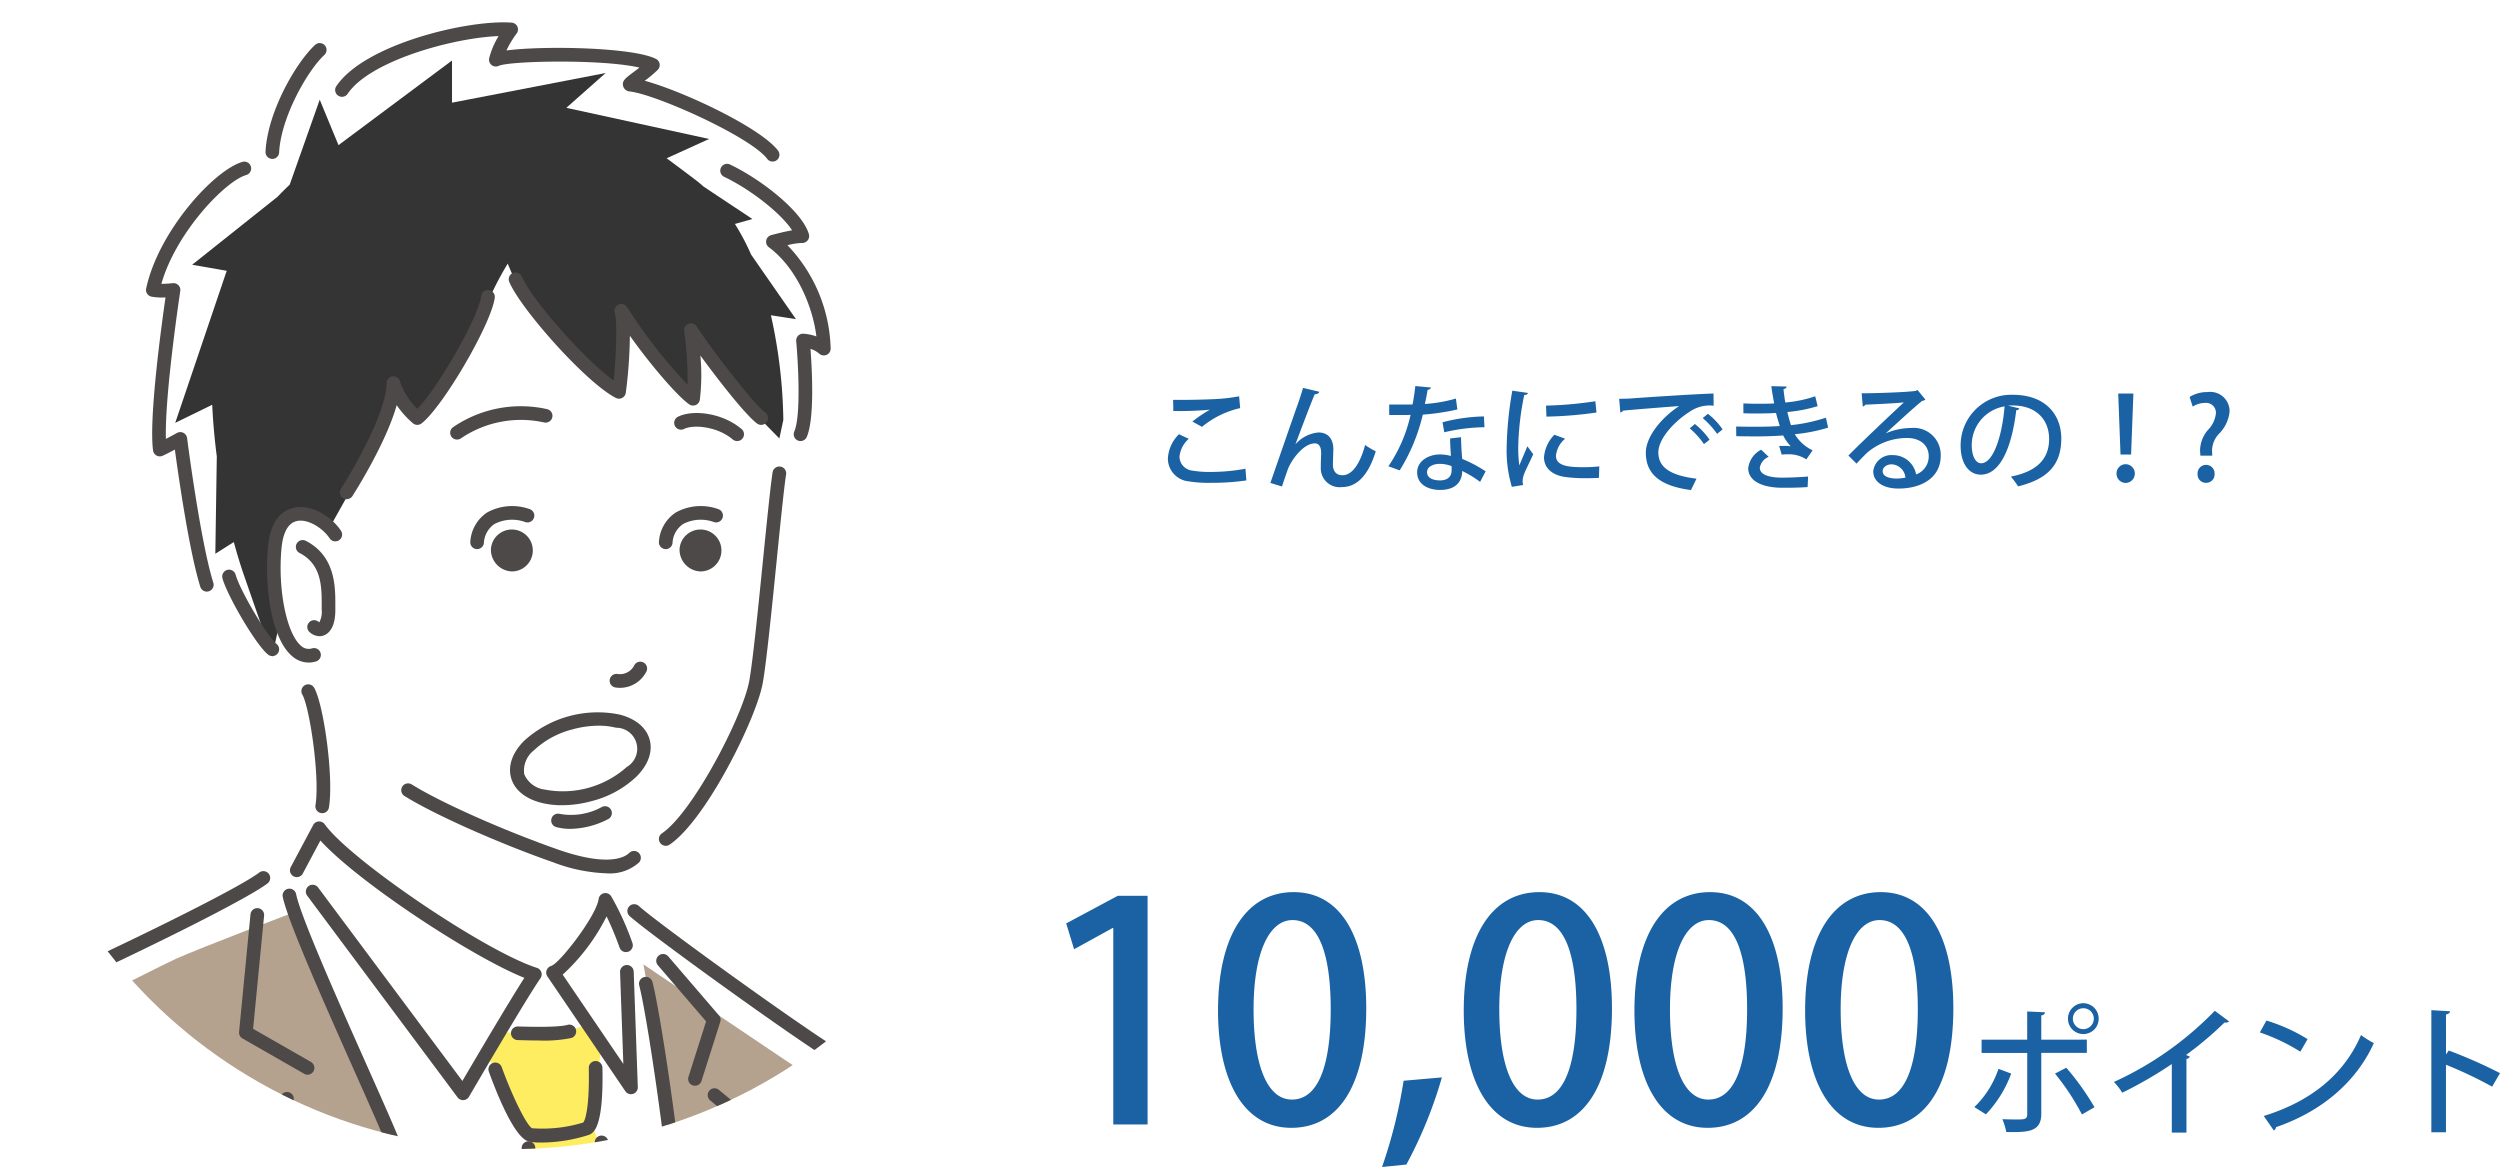 <svg xmlns="http://www.w3.org/2000/svg" xmlns:xlink="http://www.w3.org/1999/xlink" width="304.563" height="142.17" viewBox="0 0 304.563 142.17"><defs><filter id="a"><feOffset dy="3" input="SourceAlpha"/><feGaussianBlur stdDeviation="3" result="b"/><feFlood flood-opacity="0.161" result="c"/><feComposite operator="out" in="SourceGraphic" in2="b"/><feComposite operator="in" in="c"/><feComposite operator="in" in2="SourceGraphic"/></filter><clipPath id="d"><path d="M778.858,348.555V426.19a62.355,62.355,0,0,1-124.711,0V348.555Z" transform="translate(-654.147 -348.555)" fill="none"/></clipPath></defs><g transform="translate(-31.22 -5594.771)"><g transform="translate(-14.388 -504.108)"><g data-type="innerShadowGroup"><path d="M0,72.568l44.365-5.291c16.184,7.6,38.905,12.366,64.151,12.366,49,0,88.713-17.834,88.713-39.815,0-22-39.713-39.827-88.713-39.827S19.808,17.824,19.808,39.827c0,7.172,4.307,13.894,11.716,19.709Z" transform="translate(146.902 6112.724)" fill="#fff"/><g transform="matrix(1, 0, 0, 1, 45.61, 6098.88)" filter="url(#a)"><path d="M0,72.568l44.365-5.291c16.184,7.6,38.905,12.366,64.151,12.366,49,0,88.713-17.834,88.713-39.815,0-22-39.713-39.827-88.713-39.827S19.808,17.824,19.808,39.827c0,7.172,4.307,13.894,11.716,19.709Z" transform="translate(101.29 13.84)" fill="#fff"/></g></g><path d="M6.314-6.664a11.091,11.091,0,0,1,4.648-2.282l-.126-1.442a19.924,19.924,0,0,1-2.576.322c-1.26.084-4.144.14-5.474.112.028.322.028,1.008.028,1.358A41.64,41.64,0,0,0,7.252-8.75v.014A16,16,0,0,0,5.138-7.308Zm5.292,5.1a22.98,22.98,0,0,1-4.312.392A12.019,12.019,0,0,1,5.152-1.33,1.742,1.742,0,0,1,3.57-3.01,3.332,3.332,0,0,1,4.7-5.208l-1.19-.56A4.465,4.465,0,0,0,2.156-2.8,2.8,2.8,0,0,0,4.648-.028,15.632,15.632,0,0,0,7.462.154,28.351,28.351,0,0,0,11.718-.14ZM16.058.6c.238-.742.518-1.54.7-2.058.378-1.064,1.862-3.192,3.3-3.192.5,0,.77.406.77,1.19v.182c-.028.49-.042,1.064-.042,1.61A2.29,2.29,0,0,0,23.366.672c1.96,0,3.29-1.666,4.116-4.354a10.25,10.25,0,0,1-1.3-.77C25.55-2.1,24.584-.77,23.422-.77c-.728,0-1.162-.448-1.162-1.344,0-.224.056-1.568.056-1.792,0-1.274-.63-2.072-1.806-2.072a4.189,4.189,0,0,0-2.8,1.428H17.7c.518-1.386,1.666-4.466,2.338-6.076.308-.014.5-.112.574-.308L18.62-11.41c-.1.392-.49,1.61-.784,2.394-.49,1.386-2.24,6.44-3.192,9.184ZM36.54-5.25c0,.546.042,1.344.1,2.128a5.821,5.821,0,0,0-1.33-.182c-1.344,0-2.772.756-2.786,2.17s1.232,2.142,2.758,2.156c2.422,0,2.73-1.54,2.73-2.31A13.04,13.04,0,0,1,40.194.042l.672-1.288A16.129,16.129,0,0,0,38.01-2.758c-.07-.882-.126-1.666-.14-2.646Zm.182,3.892c0,.868-.63,1.218-1.414,1.218-.938,0-1.582-.35-1.582-.994,0-.7.8-1.022,1.554-1.022a3.983,3.983,0,0,1,1.442.28ZM32.3-11.634c-.084.77-.2,1.554-.336,2.24-.364.014-.8.014-1.232.014H29.12v1.274h1.638c.308,0,.672,0,.966-.014a18.212,18.212,0,0,1-2.7,6.258l1.372.5a22.5,22.5,0,0,0,2.814-6.79,28.4,28.4,0,0,0,4.214-.63l-.182-1.33a17.244,17.244,0,0,1-3.78.658c.112-.476.252-1.176.336-1.722a.451.451,0,0,0,.42-.28Zm8.358,3.7a21.24,21.24,0,0,0-5.04.714l.21,1.218a22.152,22.152,0,0,1,4.9-.616Zm3.458-3.136a44.021,44.021,0,0,0-.686,6.8,15.578,15.578,0,0,0,.63,4.914L45.444.42a1.778,1.778,0,0,1-.07-.476,2.317,2.317,0,0,1,.112-.658c.2-.644.658-1.428,1.176-2.618L45.948-4.3c-.182.476-.756,1.792-.98,2.338a15.781,15.781,0,0,1-.126-2.366,33.973,33.973,0,0,1,.728-6.216c.28-.014.42-.1.448-.252ZM48.272-7.91a48.686,48.686,0,0,0,6.1-.5l-.14-1.372a47.092,47.092,0,0,1-6.006.532Zm6.44,6.062a17.246,17.246,0,0,1-1.918.1c-1.61,0-3.36-.084-3.36-1.386a3.088,3.088,0,0,1,1.12-2.086L49.238-5.7a4.394,4.394,0,0,0-1.26,2.744c0,1.162.8,2.156,2.632,2.408a18.706,18.706,0,0,0,2.534.14c.518,0,1.036-.014,1.526-.042Zm2.562-6.566a.537.537,0,0,0,.336-.224c1.526-.154,5.194-.434,6.832-.56-2.31,1.526-4.06,3.836-4.06,5.67,0,2.45,1.512,4.046,5.5,4.564L66.556-.35c-3.262-.392-4.648-1.428-4.648-3.192,0-1.694,1.96-3.78,3.766-4.928a4.247,4.247,0,0,1,2.968-.77l-.014-1.484c-2.1.056-8.652.49-10.08.6-.392.028-.994.042-1.414.042Zm10.038.686a10.019,10.019,0,0,1,1.75,1.918l.672-.546a8.448,8.448,0,0,0-1.792-1.9ZM65.73-6.482a9.747,9.747,0,0,1,1.736,1.918l.686-.532A9.215,9.215,0,0,0,66.36-7.014Zm16.59-1.3a19.845,19.845,0,0,1-4.256.91,16.419,16.419,0,0,1-.434-1.6,17.886,17.886,0,0,0,3.682-.714l-.294-1.2a15.493,15.493,0,0,1-3.64.756c-.1-.518-.168-1.106-.224-1.624.238-.056.378-.168.378-.322L75.67-11.62c.1.728.224,1.484.35,2.1-.532.042-1.344.042-2.016.042-.532,0-1.148-.014-1.736-.042v1.2c.392.014.84.028,1.3.028,1.442,0,2.226-.028,2.674-.07.126.532.336,1.2.462,1.6-.84.056-1.862.084-2.632.084-.8,0-1.89,0-2.688-.028L71.4-5.53c.882.028,1.96.028,2.716.028.868,0,1.988-.042,3-.112A5.341,5.341,0,0,0,78.036-4.3a8.653,8.653,0,0,0-.91-.042c-.182,0-.35,0-.5.014l.308,1.05a5.248,5.248,0,0,1,.672-.042A3.949,3.949,0,0,1,79.94-2.7L80.7-3.808a4.957,4.957,0,0,1-2.17-1.96,20.248,20.248,0,0,0,4.06-.8ZM77.462.756c1.162,0,2-.042,2.632-.084L80.15-.616c-.924.084-2.226.14-3.248.14C75.334-.49,74.256-.854,74.27-1.694A1.753,1.753,0,0,1,75.348-3.01l-.91-.868a2.913,2.913,0,0,0-1.582,2.24c0,1.6,1.736,2.366,4.06,2.394Zm12.166-6.65c1.134-1.022,3.57-3.276,4.424-3.934a.826.826,0,0,0,.392-.154l-.966-1.176-.21.112c-.966.154-4.746.294-6.594.294l.14,1.61a.442.442,0,0,0,.308-.224c1.344-.056,3.962-.182,4.7-.28-1.89,1.75-5.656,5.334-6.762,6.482l.994.98c.364-.406.924-.98,1.288-1.33a7.5,7.5,0,0,1,4.872-1.792c1.582,0,2.632.868,2.632,2.226A2.326,2.326,0,0,1,93.31-.868,2.864,2.864,0,0,0,90.482-3.22a2.226,2.226,0,0,0-2.394,1.96c0,1.33,1.26,2.114,3.08,2.114,2.926,0,5.138-1.428,5.138-3.962a3.282,3.282,0,0,0-3.612-3.416,7.915,7.915,0,0,0-3.066.644ZM89.236-1.26c0-.518.532-.84,1.12-.84A1.77,1.77,0,0,1,92.008-.476a6.346,6.346,0,0,1-1.05.112C90.2-.364,89.236-.546,89.236-1.26ZM104.5-9.24c.2-.014.378-.028.574-.028,2.926,0,4.438,1.792,4.438,4.074,0,2.422-1.456,3.962-4.662,4.592a9.218,9.218,0,0,1,.882,1.19c3.458-.854,5.264-2.506,5.264-5.824,0-2.884-1.89-5.334-5.908-5.334a6.168,6.168,0,0,0-6.356,6.188c0,2.3,1.092,3.542,2.45,3.542,2.352,0,3.78-3.262,4.326-7.854a.376.376,0,0,0,.378-.224ZM101.22-2.226c-.644,0-1.134-.868-1.134-2.2a4.783,4.783,0,0,1,4-4.732C103.8-5.6,102.732-2.226,101.22-2.226ZM119.5-3.29l.28-7.434h-1.848l.28,7.434ZM118.832.168a1.13,1.13,0,0,0,1.12-1.148,1.126,1.126,0,0,0-1.12-1.134A1.115,1.115,0,0,0,117.726-.98,1.118,1.118,0,0,0,118.832.168ZM129.36-3.78a3.053,3.053,0,0,1,.812-2,4.47,4.47,0,0,0,1.33-2.772,2.36,2.36,0,0,0-2.674-2.352,4.093,4.093,0,0,0-2.2.6l.378,1.176a2.72,2.72,0,0,1,1.47-.448,1.2,1.2,0,0,1,1.358,1.26,3.468,3.468,0,0,1-1.008,2.072,3.906,3.906,0,0,0-.924,2.422c0,.112.028.532.042.672h1.442ZM128.632.154a1.011,1.011,0,0,0,1.036-1.078,1.027,1.027,0,0,0-1.036-1.106A1.035,1.035,0,0,0,127.6-.924,1.01,1.01,0,0,0,128.632.154Z" transform="translate(185.729 6157.544)" fill="#1a62a3"/><path d="M-76.975,0V-27.861H-80.6l-6.29,3.367.962,3.145,4.7-2.59h.074V0Zm17.5.407c5.735,0,9.139-5.143,9.139-14.578,0-8.436-2.96-14.134-8.843-14.134-5.772,0-9.213,5.328-9.213,14.43C-68.391-5.328-65.284.407-59.474.407Zm.074-3.441c-2.96,0-4.662-4.07-4.662-10.989,0-6.956,1.924-10.878,4.736-10.878,3.256,0,4.662,4.255,4.662,10.878C-54.664-8.251-55.774-3.034-59.4-3.034Zm13.616-2.294A60.621,60.621,0,0,1-48.411,5.18l2.96-.3A52.982,52.982,0,0,0-41.122-5.735ZM-29.541.407c5.735,0,9.139-5.143,9.139-14.578,0-8.436-2.96-14.134-8.843-14.134-5.772,0-9.213,5.328-9.213,14.43C-38.458-5.328-35.35.407-29.541.407Zm.074-3.441c-2.96,0-4.662-4.07-4.662-10.989,0-6.956,1.924-10.878,4.736-10.878,3.256,0,4.662,4.255,4.662,10.878C-24.731-8.251-25.841-3.034-29.467-3.034ZM-8.747.407C-3.012.407.392-4.736.392-14.171c0-8.436-2.96-14.134-8.843-14.134-5.772,0-9.213,5.328-9.213,14.43C-17.664-5.328-14.556.407-8.747.407Zm.074-3.441c-2.96,0-4.662-4.07-4.662-10.989,0-6.956,1.924-10.878,4.736-10.878,3.256,0,4.662,4.255,4.662,10.878C-3.937-8.251-5.047-3.034-8.673-3.034ZM12.047.407c5.735,0,9.139-5.143,9.139-14.578,0-8.436-2.96-14.134-8.843-14.134-5.772,0-9.213,5.328-9.213,14.43C3.13-5.328,6.238.407,12.047.407Zm.074-3.441c-2.96,0-4.662-4.07-4.662-10.989,0-6.956,1.924-10.878,4.736-10.878,3.256,0,4.662,4.255,4.662,10.878C16.857-8.251,15.747-3.034,12.121-3.034Zm23.031-9.852a1.865,1.865,0,0,0,1.87,1.87,1.865,1.865,0,0,0,1.87-1.87,1.879,1.879,0,0,0-1.87-1.887A1.879,1.879,0,0,0,35.152-12.886Zm1.87,1.275a1.284,1.284,0,0,1-1.275-1.275,1.273,1.273,0,0,1,1.275-1.275A1.273,1.273,0,0,1,38.3-12.886,1.284,1.284,0,0,1,37.022-11.611Zm.425,2.89v-1.615H31.9v-2.958a.45.45,0,0,0,.459-.374l-2.176-.1v3.434H24.629v1.615h5.559v7.463c0,.646-.357.646-1.394.646-.493,0-1.122-.017-1.632-.034A8.582,8.582,0,0,1,27.638.918C30.171.952,31.9.969,31.9-1.292V-8.721ZM33.571-6.2a29,29,0,0,1,3.281,4.981l1.53-.884a32.083,32.083,0,0,0-3.434-4.811Zm-6.885-.578a11.609,11.609,0,0,1-2.941,4.658l1.411.884A14.419,14.419,0,0,0,28.233-6.2Zm26.35-7.072a40.3,40.3,0,0,1-12.291,8.67,7.531,7.531,0,0,1,1.02,1.309A50.319,50.319,0,0,0,47.8-7.361V.986h1.785V-7.99a.464.464,0,0,0,.408-.289c-.1-.034-.306-.119-.459-.187a42.031,42.031,0,0,0,4.692-3.961.638.638,0,0,0,.17.017.508.508,0,0,0,.374-.153Zm5.491,2.635a23.283,23.283,0,0,1,4.93,2.346l.884-1.53a21,21,0,0,0-5.015-2.261ZM60.226.731A.544.544,0,0,0,60.5.323C66.193-1.632,70.307-5.27,72.415-9.911a11.331,11.331,0,0,1-1.564-.986C68.845-6.2,64.867-2.839,59-1.037ZM87.783-6.256A59.591,59.591,0,0,0,81.544-9.01l-.34.476V-13.4c.323-.068.476-.2.493-.391l-2.278-.136V.952H81.2V-7.276a50.469,50.469,0,0,1,5.627,2.669Z" transform="translate(262.388 6235.869)" fill="#1a62a3"/></g><g transform="translate(41.509 5633.169)"><g transform="translate(-10.289 -38.398)"><g transform="translate(0 0)"><g clip-path="url(#d)"><path d="M738.671,353.353c-2.84-.185-12.336-.792-13.9,0a30.364,30.364,0,0,1,1.769-3.321s-11.027,1.054-14.136,2.9-2.923,1.715-3.11,1.846-3.625,3.083-3.625,3.083l-2.459-5.121s-5.5,7.176-5.775,12.538c-2.794,1.684-5.2,2.118-7.949,5.031s-6.52,9.433-6.605,11.078a6.922,6.922,0,0,0,2.485.6s-1.88,15.13-1.683,18.767a20.363,20.363,0,0,0,2.4-.214s2.784,15.451,3.139,17.144a13.956,13.956,0,0,0,2.765-1s4.409,8.3,5.065,8.855,4.278,3.311,4.9,5.4a64,64,0,0,1,1.613,9.142,50.1,50.1,0,0,1-.508,7.431c-.25.979-4.608,4.657-7.026,6.115s-17.912,8.845-19.629,9.868-13.228,5.719-14.724,6.615-8.989,2.356-10.539,5.2-4.035,11.287-4.074,14.928.253,16.763.325,18.913,0,11.114,0,11.114H782.486s-1.749-18.463-3.462-23.881-2.15-13.119-4.99-15.521S749.7,463.242,749.7,463.242l-8.2-5.8-3.355-1.368v-4.077a16.471,16.471,0,0,0,8.347-4.278c3.615-3.593,9.105-13.886,9.788-16.658s2.169-20.339,2.169-20.339l1.217-11.377s2.546.872,2.475-1.385-.061-10.031-.061-10.031l2.544.51s-1.3-6.321-2.362-8-3.058-4.752-3.058-4.752l2.7-.777s-5.845-5.867-7.1-6.576,3.576-3.058,3.576-3.058-9.994-8.194-16.741-8.386c.056-1.309,1.754-2.706,1.754-2.706Z" transform="translate(-664.264 -346.444)" fill="#fff"/><g transform="translate(-12.477 7.371)"><path d="M679.108,377.206a1.725,1.725,0,1,0,1.715-1.907A1.816,1.816,0,0,0,679.108,377.206Z" transform="translate(-605.992 -317.699)" fill="#4c4948"/><path d="M688.567,377.206a1.725,1.725,0,1,0,1.715-1.907A1.817,1.817,0,0,0,688.567,377.206Z" transform="translate(-592.472 -317.699)" fill="#4c4948"/><path d="M668,399.826c-.274-2.1-.462-4.217-.559-6.294l-4.506,2.2,6.207-18.329.029-.083.01-.027v0l.032-.085L665,376.47l10.381-8.265-.007.012q.732-.769,1.545-1.538l-.036.027,3.656-10.342,2.286,5.534,13.83-10.31v5.138l18.716-3.615-4.788,4.242.056.012c.066.015.134.027.2.044l17.137,3.739L722.8,363.5c1.088.8,2.24,1.666,3.493,2.616.372.279.724.578,1.069.884l-.027-.029,5.911,3.928-2.121.6-.029-.034a28.613,28.613,0,0,1,2,3.778l5.459,7.852-3.051-.469a61.775,61.775,0,0,1,1.514,12.74l-.483,2.269-1.871-1.909s-6.307-7.033-8.335-10.456c.661,2.208-.566,7.6-.566,7.6s-5.954-6.586-8.3-9.574c.175,1.217-.68,8.527-.68,8.527s-2.063-1.489-3.258-2.539-7.052-6.9-8.175-8.928a39.161,39.161,0,0,1-1.907-4.023,39.807,39.807,0,0,0-2.957,5.937c-.559,1.914-8.048,12.871-8.048,12.871l-2.558-3.3s-1.487,4.791-2.021,5.743-6.5,11.6-6.5,11.6a5.016,5.016,0,0,0-2.216-2.245c-1.475-.654-3.734,2.216-4.373,3.889s.7,10.06.7,10.06l-.7,3.209s.7,2.184-3.408-9.642c-.466-1.341-.9-2.75-1.29-4.2l-2.252,1.424Z" transform="translate(-629.111 -351.589)" fill="#343434"/><path d="M708.688,411.9c-3.763-2.425-22.275-14.984-22.275-14.984s1.083,5.884,1.708,10.031,3.513,29,3.7,32.4.051,13.9.051,13.9h30.868c0-7.7-3.425-23.378-4.672-27.877C716.724,420.51,716.911,417.191,708.688,411.9Z" transform="translate(-595.551 -286.801)" fill="#b4a28f"/><path d="M683,399.947c-2.6,1.159-26.487,13.371-28.9,15.079s-4.961,7.541-5.072,11.27.253,30.7.253,30.7h78.677s-12.412-22.226-13.784-24.928-13.937-31.839-13.937-31.839l-2.886-5.932S686.1,398.567,683,399.947Z" transform="translate(-649.011 -290.548)" fill="#b4a28f"/><path d="M687.921,400.843h-7.867l-1.509,2.54,5.112,10.414-1.609,29.262,3.7,5.808h17.369l-3.087-11.808-8.641-25.112,1.169-9.7-2.046-2.266Z" transform="translate(-606.797 -282.423)" fill="#ffed61"/></g><g transform="translate(-17.7 2.725)"><path d="M678.766,377.695a2.554,2.554,0,1,1,2.546,2.738A2.651,2.651,0,0,1,678.766,377.695Zm1.662,0a.9.9,0,1,0,.884-1.074A.993.993,0,0,0,680.428,377.695Z" transform="translate(-601.258 -313.542)" fill="#4c4948"/><path d="M678.561,379.175a.832.832,0,0,0,.826-.739,2.98,2.98,0,0,1,1.283-2.318,4.67,4.67,0,0,1,3.765-.238.832.832,0,0,0,.527-1.579,6.3,6.3,0,0,0-5.189.415,4.614,4.614,0,0,0-2.038,3.532.834.834,0,0,0,.731.921C678.5,379.172,678.53,379.175,678.561,379.175Z" transform="translate(-602.738 -315.002)" fill="#4c4948"/><path d="M688.225,377.695a2.554,2.554,0,1,1,2.546,2.738A2.651,2.651,0,0,1,688.225,377.695Zm1.664,0a.9.9,0,1,0,.882-1.074A.993.993,0,0,0,689.889,377.695Z" transform="translate(-587.737 -313.542)" fill="#4c4948"/><path d="M688.023,379.175a.83.83,0,0,0,.824-.739,2.977,2.977,0,0,1,1.283-2.318,4.666,4.666,0,0,1,3.768-.238.832.832,0,0,0,.525-1.579,6.292,6.292,0,0,0-5.187.415,4.613,4.613,0,0,0-2.041,3.532.831.831,0,0,0,.734.918A.624.624,0,0,0,688.023,379.175Z" transform="translate(-589.218 -315.002)" fill="#4c4948"/><path d="M686.008,384.938a3.612,3.612,0,0,0,3.2-2.014.831.831,0,0,0-1.489-.736,1.946,1.946,0,0,1-2.041,1.062.831.831,0,1,0-.258,1.642A3.721,3.721,0,0,0,686.008,384.938Z" transform="translate(-592.747 -303.867)" fill="#4c4948"/><path d="M677.557,372.987a.821.821,0,0,0,.5-.165,13.027,13.027,0,0,1,10.1-1.917.831.831,0,0,0,.4-1.613,14.623,14.623,0,0,0-11.5,2.2.831.831,0,0,0,.5,1.5Z" transform="translate(-604.174 -322.166)" fill="#4c4948"/><path d="M695.626,372.684a.831.831,0,0,0,.537-1.467c-2.364-2-5.984-2.393-7.752-1.492a.831.831,0,1,0,.753,1.482c1.1-.556,4.02-.33,5.925,1.28A.833.833,0,0,0,695.626,372.684Z" transform="translate(-588.122 -321.676)" fill="#4c4948"/><path d="M710.423,380.8a.831.831,0,0,0,.491-1.5c-1.482-1.086-6.647-7.871-8.362-10.492a.832.832,0,0,0-1.518.581,42.9,42.9,0,0,1,.413,6.516,63.606,63.606,0,0,1-7.363-9.44.832.832,0,0,0-1.5.695c.309.984.17,5.328-.143,8.231-3.61-2.587-10.07-9.987-11.187-12.669a.832.832,0,0,0-1.535.641c1.382,3.314,9.389,12.334,13,14.156a.833.833,0,0,0,1.2-.612,56.372,56.372,0,0,0,.5-6.965c2.728,3.838,5.891,7.434,7.23,8.359a.83.83,0,0,0,1.292-.549,25.365,25.365,0,0,0,.068-5.4c2.228,3.049,5.529,7.273,6.916,8.291A.825.825,0,0,0,710.423,380.8Z" transform="translate(-599.985 -331.765)" fill="#4c4948"/><path d="M672.021,388.593a.831.831,0,0,0,.695-.374c.049-.075,4.062-6.311,5.4-11.083a11.161,11.161,0,0,0,1.975,2.206.837.837,0,0,0,1.047.024c2.641-2.048,8.564-12.229,8.928-15.346a.832.832,0,0,0-1.652-.194c-.3,2.541-5.235,11.148-7.781,13.757a8.583,8.583,0,0,1-2.092-3.236.843.843,0,0,0-.131-.35.833.833,0,0,0-1.5.236.685.685,0,0,0-.012.233h-.015c.027,3.248-3.809,10.177-5.563,12.837a.831.831,0,0,0,.238,1.151A.812.812,0,0,0,672.021,388.593Z" transform="translate(-612.088 -330.504)" fill="#4c4948"/><path d="M688.023,418.159a.836.836,0,0,0,.462-.141c4.434-2.978,10.585-15.383,11.355-19.692.447-2.49,1.11-9.081,1.693-14.894.459-4.553.892-8.855,1.152-10.524a.832.832,0,0,0-1.645-.255c-.265,1.713-.7,6.037-1.161,10.611-.581,5.784-1.241,12.341-1.676,14.771-.768,4.3-6.9,16.09-10.645,18.6a.831.831,0,0,0,.466,1.521Z" transform="translate(-589.218 -317.84)" fill="#4c4948"/><path d="M699.264,398.8a5.329,5.329,0,0,0,3.95-1.3.832.832,0,0,0-1.176-1.178c-.457.457-2.424,1.769-8.678-.42-6.63-2.32-14.292-5.731-17.819-7.932a.831.831,0,1,0-.879,1.411c3.617,2.257,11.42,5.736,18.15,8.09A20,20,0,0,0,699.264,398.8Z" transform="translate(-607.687 -295.134)" fill="#4c4948"/><path d="M672.61,392.929a3.182,3.182,0,0,0,.913-.139.832.832,0,0,0-.476-1.594,1.356,1.356,0,0,1-1.346-.294c-1.781-1.467-2.876-6.948-2.388-11.967.126-1.3.544-2.92,1.815-3.236,1.346-.338,3.207.833,4.038,2.092a.831.831,0,1,0,1.387-.916c-1.183-1.79-3.685-3.321-5.826-2.789-1.222.3-2.745,1.363-3.068,4.689-.479,4.915.406,11.287,2.986,13.413A3.06,3.06,0,0,0,672.61,392.929Z" transform="translate(-617.311 -314.938)" fill="#4c4948"/><path d="M670.65,386.839a.831.831,0,0,1,1.115-1.232.569.569,0,0,0,.085.063,2.7,2.7,0,0,0,.294-1.555c0-.18,0-.369,0-.566,0-2.208,0-4.956-2.716-6.343a.832.832,0,0,1,.755-1.482c3.63,1.849,3.625,5.592,3.622,7.827,0,.19,0,.372,0,.547.022,2.2-.809,2.9-1.307,3.124a1.5,1.5,0,0,1-.62.134A1.849,1.849,0,0,1,670.65,386.839Zm1.156-1.127h0Z" transform="translate(-615.253 -312.575)" fill="#4c4948"/><path d="M700.056,390.552a.83.83,0,0,0,.763-.5c.964-2.235.646-8.182.454-10.728a2.817,2.817,0,0,1,1.057.571.831.831,0,0,0,1.4-.588,18.862,18.862,0,0,0-5.264-12.616,8.173,8.173,0,0,1,1.693-.27.869.869,0,0,0,.736-.282.83.83,0,0,0,.192-.753c-.7-2.658-5.638-6.632-9.64-8.537a.831.831,0,0,0-.714,1.5c3.345,1.594,7,4.523,8.3,6.528-.921.158-1.987.435-2.556.59a.832.832,0,0,0-.277,1.47c3.561,2.65,5.4,7.548,5.792,10.869a5.775,5.775,0,0,0-1.594-.333.832.832,0,0,0-.867.906c.223,2.4.617,9.042-.233,11.012a.833.833,0,0,0,.432,1.093A.848.848,0,0,0,700.056,390.552Z" transform="translate(-584.835 -339.544)" fill="#4c4948"/><path d="M723.593,366.294c-2.075-2.7-13.551-7.854-16.75-8.2a.882.882,0,0,1-.79-.632c-.187-.653.25-.977,1.3-1.761.214-.16.449-.333.68-.513-4.477-1.057-15.849-.824-17.142-.214a.831.831,0,0,1-1.168-.921,9.871,9.871,0,0,1,1.149-2.706c-5.5.2-15.72,3.012-18.4,7.05a.833.833,0,0,1-1.387-.921c3.421-5.15,16.092-8.165,21.386-7.767a.83.83,0,0,1,.6,1.324,11.835,11.835,0,0,0-1.244,2.065c4.465-.593,15.451-.4,18.225,1.035a.834.834,0,0,1,.216,1.317,14.057,14.057,0,0,1-1.594,1.339c4.752,1.3,14.1,5.716,16.228,8.491a.831.831,0,1,1-1.317,1.013Zm-16.561-9.851-.031,0Z" transform="translate(-612.431 -349.676)" fill="#4c4948"/><path d="M668.294,364.825a.832.832,0,0,0,.828-.792c.214-4.271,3.457-9.977,5.51-11.875a.832.832,0,0,0-1.13-1.222c-2.361,2.184-5.8,8.192-6.039,13.014a.83.83,0,0,0,.787.872Z" transform="translate(-617.416 -348.19)" fill="#4c4948"/><path d="M668.875,409.041a.8.8,0,0,0,.248-.039.828.828,0,0,0,.544-1.042c-1.572-5.012-3.18-17.5-3.195-17.625a.837.837,0,0,0-.447-.634.824.824,0,0,0-.777.012c-.28.151-.833.452-1.358.727-.156-5.388,1.732-17.885,1.751-18.021a.83.83,0,0,0-.916-.95c-.379.041-.913.078-1.385.08,1.752-6.2,7.747-12.506,10.337-13.257a.832.832,0,0,0-.464-1.6c-3.472,1.006-10.247,8.474-11.727,15.429a.832.832,0,0,0,.612.979,6.851,6.851,0,0,0,1.747.1c-.505,3.488-2.033,14.671-1.521,18.643a.83.83,0,0,0,1.159.653c.328-.143.948-.464,1.5-.755.447,3.294,1.759,12.441,3.1,16.714A.834.834,0,0,0,668.875,409.041Z" transform="translate(-625.98 -339.694)" fill="#4c4948"/><path d="M671.392,387.647a.832.832,0,0,0,.525-1.477c-1.166-.947-4.477-6.542-4.99-8.43a.832.832,0,1,0-1.606.435c.559,2.058,4.023,8.048,5.549,9.285A.816.816,0,0,0,671.392,387.647Z" transform="translate(-620.517 -310.441)" fill="#4c4948"/><path d="M671.8,398.57a.831.831,0,0,0,.819-.7c.6-3.727-.658-12.63-1.81-14.588a.831.831,0,1,0-1.433.843c.879,1.5,2.155,10.031,1.6,13.481a.831.831,0,0,0,.69.952A.857.857,0,0,0,671.8,398.57Z" transform="translate(-614.844 -302.228)" fill="#4c4948"/><path d="M689.775,423.7h.046a.837.837,0,0,0,.673-.411c.07-.121,6.992-11.986,8.709-14.433a.827.827,0,0,0,.107-.743.837.837,0,0,0-.535-.527c-6.27-1.995-22.7-13.114-25.853-17.491a.831.831,0,0,0-1.409.095l-2.728,5.119a.831.831,0,1,0,1.467.782l2.143-4.021c4.592,5.065,18.5,14.2,24.848,16.731-1.9,2.957-5.974,9.87-7.551,12.565l-17.559-23.55a.831.831,0,1,0-1.331.994l18.308,24.558A.828.828,0,0,0,689.775,423.7Z" transform="translate(-615.663 -292.4)" fill="#4c4948"/><path d="M691.866,417.844a.865.865,0,0,0,.26-.041.83.83,0,0,0,.571-.821l-.5-14.073a.831.831,0,1,0-1.662.058l.4,11.192-7.39-10.881a24.3,24.3,0,0,0,5.349-7.1,37.874,37.874,0,0,1,1.574,3.782.831.831,0,1,0,1.572-.539,33.568,33.568,0,0,0-2.585-5.685.831.831,0,0,0-1.53.326c-.277,2.067-4.745,7.842-5.77,8.148a.87.87,0,0,0-.561.522.836.836,0,0,0,.078.751l9.509,14A.835.835,0,0,0,691.866,417.844Z" transform="translate(-597.296 -287.268)" fill="#4c4948"/><path d="M683.181,401.87a16.458,16.458,0,0,0,3.933-.3.831.831,0,1,0-.464-1.6c-.442.129-1.8.325-5.937.194l-.083,0a.817.817,0,0,0-.858.8.831.831,0,0,0,.8.858l.083,0Q682.066,401.87,683.181,401.87Z" transform="translate(-599.82 -277.838)" fill="#4c4948"/><path d="M683.57,411.57c-1.7-.4-3.785-5.5-4.878-8.505a.831.831,0,0,1,1.562-.569c1.353,3.719,3.063,7.137,3.7,7.453a16.909,16.909,0,0,0,6.229-.695c.284-.3.777-2.043.683-6.644a.831.831,0,0,1,1.662-.034c.153,7.344-1.081,7.922-1.608,8.17a19.227,19.227,0,0,1-5.915.948A6.744,6.744,0,0,1,683.57,411.57Zm6.6-2.3Z" transform="translate(-601.436 -275.227)" fill="#4c4948"/><path d="M692.777,432.083a1,1,0,0,0,.146-.012.832.832,0,0,0,.673-.964c-.721-4.089-7.264-22.914-8.007-25.047a.832.832,0,1,0-1.572.547c2.682,7.694,7.373,21.573,7.941,24.789A.833.833,0,0,0,692.777,432.083Z" transform="translate(-593.818 -269.884)" fill="#4c4948"/><path d="M680.641,432.752h.012a.831.831,0,0,0,.821-.841c-.058-4.6.466-12.834.853-18.849.194-3.078.35-5.51.36-6.435a.833.833,0,0,0-.823-.841h-.007a.833.833,0,0,0-.833.824c-.007.882-.16,3.294-.357,6.348-.384,6.039-.913,14.316-.855,18.973A.832.832,0,0,0,680.641,432.752Z" transform="translate(-599.771 -269.476)" fill="#4c4948"/><path d="M700.112,459.506a.833.833,0,0,0,.607-1.4c-1.382-1.475-16.265-29.764-18.514-35.2-.738-1.778-2.058-4.742-3.586-8.172-3.418-7.677-8.1-18.186-8.653-20.948a.831.831,0,1,0-1.63.328c.593,2.942,5.124,13.119,8.765,21.3,1.523,3.421,2.837,6.375,3.566,8.133,2.041,4.927,17.149,33.9,18.84,35.7A.824.824,0,0,0,700.112,459.506Z" transform="translate(-616.19 -287.584)" fill="#4c4948"/><path d="M692.189,453.181a.831.831,0,0,0,.824-.731c1.518-12.285-3.7-48.587-5.184-54.284a.832.832,0,1,0-1.611.42c1.428,5.473,6.605,41.831,5.145,53.662a.831.831,0,0,0,.724.926A.71.71,0,0,0,692.189,453.181Z" transform="translate(-590.644 -281.259)" fill="#4c4948"/><path d="M693.513,444.927a.832.832,0,0,0,.581-1.429c-4.4-4.261-22.965-29.973-25.061-35.9l1.985-2.993a.831.831,0,1,0-1.385-.921l-2.206,3.326a.83.83,0,0,0-.109.68c1.484,5.42,20.781,32.311,25.617,37A.829.829,0,0,0,693.513,444.927Z" transform="translate(-617.664 -273.006)" fill="#4c4948"/><path d="M674.476,414.387a.832.832,0,0,0,.415-1.555l-7.045-4.035,1.339-13.789a.832.832,0,1,0-1.657-.16l-1.39,14.323a.832.832,0,0,0,.413.8l7.512,4.3A.831.831,0,0,0,674.476,414.387Z" transform="translate(-619.312 -286.186)" fill="#4c4948"/><path d="M692.576,445.2a.83.83,0,0,0,.782-.554c1.664-4.664.8-34.711.24-38.887a.843.843,0,0,0-.294-.529l-2.313-1.917a.832.832,0,0,0-1.062,1.28l2.058,1.705c.535,5.039,1.266,33.7-.2,37.791a.833.833,0,0,0,.505,1.062A.869.869,0,0,0,692.576,445.2Z" transform="translate(-585.731 -273.281)" fill="#4c4948"/><path d="M691.774,412.445a.832.832,0,0,0,.792-.578l2.289-7.2a.824.824,0,0,0-.163-.792l-6.173-7.188a.832.832,0,1,0-1.263,1.084l5.874,6.836-2.148,6.758a.831.831,0,0,0,.539,1.045A.843.843,0,0,0,691.774,412.445Z" transform="translate(-589.409 -282.901)" fill="#4c4948"/><path d="M720.633,421.463a.831.831,0,0,0,.719-1.249c-2.286-3.921-5.51-5.889-8.921-7.973-.622-.377-1.253-.763-1.892-1.169-4.956-3.139-21.016-14.71-23.54-16.959a.832.832,0,1,0-1.108,1.241c2.558,2.279,18.767,13.959,23.759,17.122.646.411,1.288.8,1.914,1.186,3.367,2.055,6.278,3.831,8.35,7.388A.83.83,0,0,0,720.633,421.463Z" transform="translate(-591.471 -286.463)" fill="#4c4948"/><path d="M706.68,440.465h.027a.835.835,0,0,0,.807-.858c-.445-14.554-4.9-29.694-5.784-32.58a.831.831,0,1,0-1.589.488c.877,2.852,5.274,17.8,5.709,32.143A.834.834,0,0,0,706.68,440.465Z" transform="translate(-570.758 -268.543)" fill="#4c4948"/><path d="M651.6,412.736a.848.848,0,0,0,.219-.029c4.82-1.314,35.459-15.711,39.749-18.971a.832.832,0,0,0-1.006-1.326c-4.108,3.124-34.7,17.469-39.181,18.691a.832.832,0,0,0,.219,1.635Z" transform="translate(-641.28 -288.838)" fill="#4c4948"/><path d="M647.694,448.918a.832.832,0,0,0,.831-.824c0-.226.233-22.71.012-28.161-.221-5.364,2.718-15.937,4.99-17.955a.832.832,0,0,0-1.105-1.244c-2.833,2.519-5.77,13.806-5.546,19.267.219,5.41-.012,27.85-.015,28.076a.833.833,0,0,0,.824.841Z" transform="translate(-646.861 -276.996)" fill="#4c4948"/><path d="M665.875,430.835h.015a.831.831,0,0,0,.816-.845c-.175-10.658-7.932-24.942-13.378-27.427a.832.832,0,1,0-.69,1.514c4.985,2.274,12.244,16.075,12.407,25.941A.833.833,0,0,0,665.875,430.835Z" transform="translate(-639.301 -274.193)" fill="#4c4948"/><path d="M683.532,395.316c-1.97-.505-3.28-1.589-3.683-3.054h0c-.4-1.465.165-3.066,1.6-4.506a13.323,13.323,0,0,1,11.6-3.195c1.97.5,3.279,1.586,3.683,3.051s-.165,3.066-1.6,4.509a12.34,12.34,0,0,1-5.417,2.978,13.8,13.8,0,0,1-3.656.513A10.241,10.241,0,0,1,683.532,395.316Zm3.778-8.938a10.67,10.67,0,0,0-4.681,2.551,3.13,3.13,0,0,0-1.176,2.893h0a3.125,3.125,0,0,0,2.49,1.88,11.7,11.7,0,0,0,10.009-2.755,2.564,2.564,0,0,0-1.314-4.776,8.6,8.6,0,0,0-2.113-.248A12.252,12.252,0,0,0,687.31,386.378Z" transform="translate(-599.89 -300.24)" fill="#4c4948"/><path d="M684.14,391.743a10.35,10.35,0,0,0,4.63-1.2.832.832,0,0,0-.811-1.453,7.765,7.765,0,0,1-5.126.824.832.832,0,0,0-.452,1.6A6.532,6.532,0,0,0,684.14,391.743Z" transform="translate(-596.956 -293.491)" fill="#4c4948"/></g></g></g></g></g></g></svg>